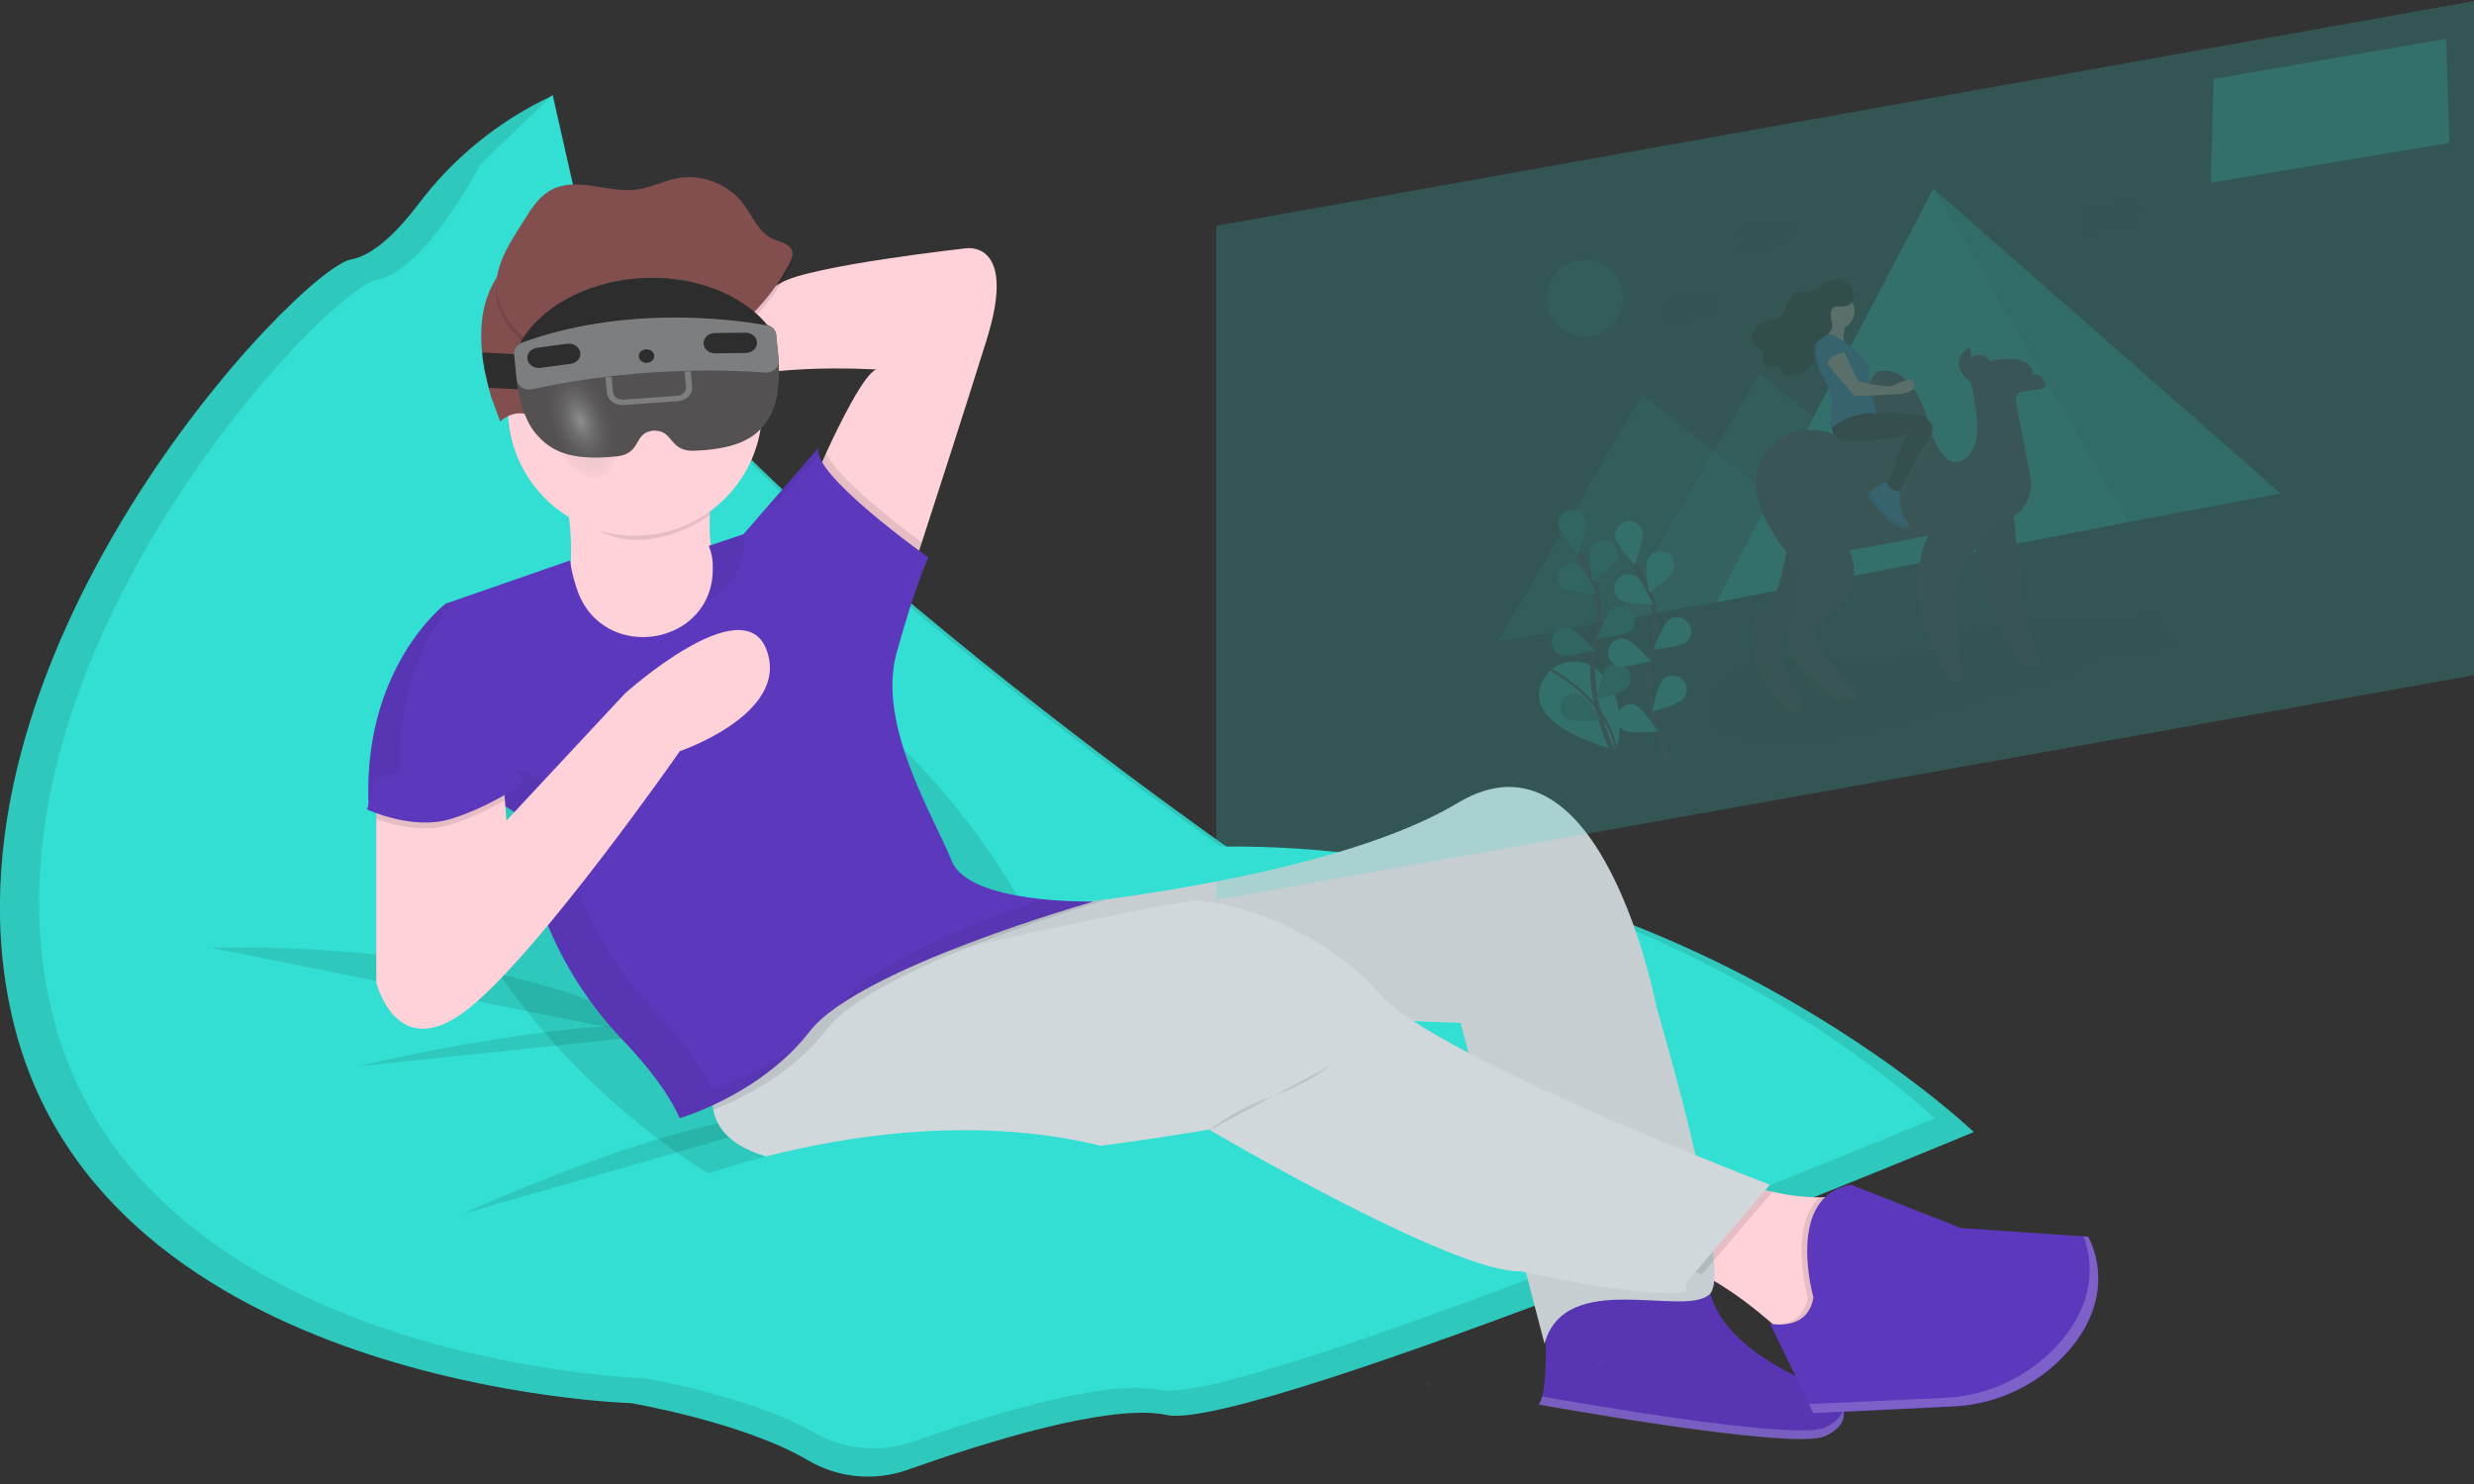 <?xml version="1.0" encoding="utf-8"?>
<!-- Generator: Adobe Illustrator 24.2.0, SVG Export Plug-In . SVG Version: 6.00 Build 0)  -->
<svg version="1.1" xmlns="http://www.w3.org/2000/svg" xmlns:xlink="http://www.w3.org/1999/xlink" x="0px" y="0px"
	 viewBox="0 0 1000 600" style="enable-background:new 0 0 1000 600;" xml:space="preserve">
<rect x="0" y="0" width="1000" height="600" fill="#333333" stroke="none"/>
<style type="text/css">
	.st0{fill:#5C39BC;}
	.st1{opacity:0.05;enable-background:new    ;}
	.st2{fill:#33DED2;}
	.st3{opacity:0.1;enable-background:new    ;}
	.st4{fill:#FFD2D9;}
	.st5{fill:#D1D8DB;}
	.st6{fill:#824E4E;}
	.st7{opacity:0.05;}
	.st8{opacity:0.2;fill:#FFFFFF;enable-background:new    ;}
	.st9{opacity:0.05;fill:#00FF00;enable-background:new    ;}
	.st10{fill:#2D2D2D;}
	.st11{opacity:0.2;fill:#33DED2;enable-background:new    ;}
	.st12{opacity:0.2;}
	.st13{opacity:0.1;fill:#252223;enable-background:new    ;}
	.st14{opacity:0.3;fill:#33DED2;enable-background:new    ;}
	.st15{fill:url(#SVGID_1_);}
	.st16{fill:#535461;}
	.st17{fill:url(#SVGID_2_);}
	.st18{fill:#F9D5C6;}
	.st19{fill:#353535;}
	.st20{fill:#409CD6;}
	.st21{fill:#2F302F;}
	.st22{fill:none;stroke:#535461;stroke-miterlimit:10;}
	.st23{fill:none;stroke:#535461;stroke-width:2;stroke-miterlimit:10;}
	.st24{opacity:0.25;enable-background:new    ;}
	.st25{fill:#535151;}
	.st26{fill:#7C7E7F;}
	.st27{opacity:0.35;fill:url(#SVGID_3_);}
</style>
<g id="ce0caf1d-b686-4c5f-8a14-7ab48d3ff308">
	<path class="st0" d="M624.3,526.9c0,0,2.3,35.1-2.3,40.9c0,0,102.8,18.7,115.7,12.8s7-15.2,0-18.7s-42.1-16.4-46.8-40.9
		c0,0,15.2-7-33.9,2.3S624.3,526.9,624.3,526.9z"/>
	<path class="st1" d="M624.3,526.9c0,0,2.3,35.1-2.3,40.9c0,0,102.8,18.7,115.7,12.8s7-15.2,0-18.7s-42.1-16.4-46.8-40.9
		c0,0,15.2-7-33.9,2.3S624.3,526.9,624.3,526.9z"/>
	<path class="st2" d="M223.2,38.7l-0.4,0.2c-21.2,10-39.7,25-53.8,43.8c-8,10.5-17.8,20.5-27.1,22.2C121.2,108.5-30.9,266.7,5.6,414
		s249.5,153.3,249.5,153.3s45.3,7.7,71.3,23c12.3,7.3,27.1,8.7,40.6,3.9c31-11,81.8-27,104.7-22.1c34.1,7.3,326.1-114.4,326.1-114.4
		S676.2,340.9,497.3,343.4c0,0-282.3-197.1-272.6-278.6L223.2,38.7z"/>
	<path class="st3" d="M223.2,38.7l-0.4,0.2c-21.2,10-39.7,25-53.8,43.8c-8,10.5-17.8,20.5-27.1,22.2C121.2,108.5-30.9,266.7,5.6,414
		s249.5,153.3,249.5,153.3s45.3,7.7,71.3,23c12.3,7.3,27.1,8.7,40.6,3.9c31-11,81.8-27,104.7-22.1c34.1,7.3,326.1-114.4,326.1-114.4
		S676.2,340.9,497.3,343.4c0,0-282.3-197.1-272.6-278.6L223.2,38.7z"/>
	<path class="st2" d="M223.4,38.4l-29.2,28c0,0-22.2,43.2-42.1,46.8S-13.8,268.6,21.2,410s239.6,147.3,239.6,147.3
		s42.6,7.2,67.6,21.6c12.3,7.2,27.1,8.7,40.6,4c29.8-10.5,78-25.6,99.8-20.9C501.5,569,782,452.1,782,452.1S665.2,339.9,493.4,342.3
		c0,0-271.1-189.3-261.8-267.6L223.4,38.4z"/>
	
		<ellipse transform="matrix(0.707 -0.707 0.707 0.707 -172.459 320.206)" class="st3" cx="300.29" cy="368.28" rx="92.2" ry="167.8"/>
	<path class="st4" d="M223.4,186.8c0,0,12.9,21,4.7,62s21,40.9,21,40.9h58.4l19.9-51.4l-28,2.3c0,0-18.7-4.7-10.5-47.9L223.4,186.8z
		"/>
	<path class="st4" d="M398.7,137.7c-8.9,28.5-20.1,63.1-26.1,81.6l-4.3,13.1l-38.6-39.7c0,0,1.7-3.9,4.2-9.5
		c5.6-12.2,15.5-32.2,20.3-33.8c0,0-53.8-3.5-70.1,9.4s-11.7-35.1-11.7-35.1s31.6-2.3,43.2-9.3s74.8-14,74.8-14
		S411.6,96.8,398.7,137.7z"/>
	<path class="st3" d="M187.2,490.7c0,0,99.3-45.6,134.4-38.6"/>
	<path class="st3" d="M85.5,383.2c0,0,120.4-4.7,185.8,37.4"/>
	<path class="st3" d="M145.1,431.1c0,0,94.7-23.4,144.9-15.2"/>
	<path class="st4" d="M749.3,481.3l-8.2,59.6l-21-2.3c0,0-1.3-1.2-3.4-3.1c-5.7-5-17.5-14.8-28.7-20.1c-3.8-2-8-3.2-12.2-3.6
		l23.4-35.1c5.7,2.1,11.5,3.9,17.5,5.2c6.2,1.4,12.5,2.2,18.8,2.2C740.2,484.1,744.9,483.2,749.3,481.3z"/>
	<path class="st5" d="M690.9,523.4c-10.5,9.3-58.4-10.5-66.6,19.9l-7.5-28.8l-23.2-88.7l-3.2-12.2l-19.3-0.8l-221.6-9.5l-12.6-0.5
		l-6.6-0.3l8.8-4.4l58.4-29c0,0,21-1.5,50.1-5.5l0,0c44-6,106.3-17.8,141.5-38.9c58.4-35.1,80.6,83,80.6,83s8.9,30,15.7,59.5
		c3.2,14,6,28,7,38.6C693.5,514.8,693.2,521.4,690.9,523.4z"/>
	<path class="st1" d="M690.9,523.4c-10.5,9.3-58.4-10.5-66.6,19.9l-7.5-28.8l-23.2-88.7l-3.2-12.2l-19.9-1.2l-214.1-13.2l-13.2-0.8
		l-4.1-0.3l-5.3-0.3l63.7-28.6c0,0,21-1.5,50.1-5.5l0,0c44-6,106.3-17.8,141.5-38.9c58.4-35.1,80.6,83,80.6,83s8.9,30,15.7,59.5
		c3.2,14,6,28,7,38.6C693.5,514.8,693.2,521.4,690.9,523.4z"/>
	<path class="st3" d="M716.5,481.8l-20.5,24l-8.2,9.6c-3.8-2-8-3.2-12.2-3.6l23.3-35.1C704.7,478.8,710.6,480.5,716.5,481.8z"/>
	<path class="st5" d="M715.4,479l-22.9,26.8l-11,12.9v3.5c-13.5,3.1-55.5-5.8-64.8-7.8c-1.2-0.2-1.8-0.4-1.8-0.4
		c-26.9,1.2-126.2-57.3-126.2-57.3s-108.7,18.7-161.3,14c-29.4-2.6-37.6-13.3-39.1-22.1c-0.7-4.4-0.1-8.9,1.7-12.9l46.9-33l6.2-4.4
		l10-7c0,0,17.3-3.9,39.2-8.8l0,0c34.3-7.6,80-17.4,89.3-18.1c15.2-1.2,53.8,11.7,76,37.4c3.8,4,8.1,7.6,12.9,10.5l0.6,0.4
		c6.2,4.1,13.9,8.5,22.5,13c28.3,14.9,66,30.9,91.9,41.4C703.2,474.4,715.4,479,715.4,479z"/>
	<path class="st3" d="M749.3,481.3l-8.2,59.6l-21-2.3c0,0-1.3-1.2-3.4-3.1c4.7,0.1,12.3-1.2,14-10.9c0,0-8.1-28.3,4.7-40.5
		C740.2,484.1,744.9,483.2,749.3,481.3z"/>
	<path class="st0" d="M733,524.6c0,0-11.7-40.9,15.2-45.6l44.4,17.5L844,500c0,0,13.4,21.9-8.1,46.5c-11.9,13.4-28.8,21.5-46.7,22.2
		l-56.2,2.7l-17.5-36.2C715.5,535.1,730.6,538.6,733,524.6z"/>
	<path class="st3" d="M447.6,363.7c-5.8,1.7-30.2,9-55.2,18.9l0,0c-12.3,4.7-24.4,10.3-36,16.6c-2.4,1.4-4.7,2.7-6.9,4.1
		c-6.5,4.1-11.8,8.4-15.1,12.6c-14.4,18.7-35.6,28.7-46.1,32.8c-0.7-4.4-0.1-8.9,1.7-12.9l46.9-33l-6.6-0.3l8.8-4.4l-5.3-0.3
		l63.7-28.6C397.5,369.1,418.6,367.7,447.6,363.7z"/>
	<path class="st3" d="M372.6,219.3l-4.3,13.1l-38.6-39.7c0,0,1.7-3.9,4.2-9.5C338.9,193.6,362.1,211.6,372.6,219.3z"/>
	<path class="st0" d="M233.4,238.8c-1.4-4-2.4-8-3-12.2l-50.3,17.5c0,0-34.5,26.3-31,83.6c0,0,42.7-15.8,61.3,2.9l0.4,3.3
		c4,32.7,18.4,63.2,41.2,86.9c9.3,9.8,18.1,20.8,22.7,31.3c0,0,32.7-9.4,52.6-35.1S442,364.5,442,364.5s-50.3,1.2-57.3-16.4
		s-30.4-54.9-22.3-84.1s12.9-38.6,12.9-38.6s-47.9-33.9-44.4-44.4l-30.4,35l-14,4.7c1.1,2.7,1.7,5.6,1.6,8.5
		C288.9,261,244.1,268.7,233.4,238.8z"/>
	<path class="st2" d="M275.4,478.4c0,0,113.4-46.7,205.7-2.3l-22.2,46.7l-106.4,2.3L275.4,478.4z"/>
	<path class="st3" d="M287.1,208c0.4-4.4,0.9-8.7,1.8-13l-65.4-5.9c0,0,4.5,3.9,6.5,18.5c7.7,4.6,16.6,10.7,26.2,10.7
		C267.3,218.4,278.2,214.7,287.1,208z"/>
	<circle class="st4" cx="256.7" cy="165.2" r="51.4"/>
	<path class="st6" d="M218.4,173.1l7.3-2.2v-12.2l7-21c0,0,35.1-16.4,51.4-12.9c-0.9,4.1-1.7,8.1-2.6,12.2c2.1-0.4,16-3.5,18.4-12.4
		c3.4-12.3-18.3-25.3-20.5-26.7c-19.5-11.7-49.3-13.8-67.8,2.3c-9.4,8.2-24.5,22.2-12.9,60.8l3.5,9.4c3.7-3.4,8.6-4.2,12.1-2.2
		C216.3,169.4,217.7,171.1,218.4,173.1z"/>
	<g class="st7">
		<path d="M309.6,205.6l3.8-1.3l17.7-20.4c-0.3-1-0.4-2-0.1-3L309.6,205.6z"/>
		<path d="M285,243.3c9.3-4.1,16.4-13,16-25.7c0-0.7,0-1.3-0.1-2l-0.4,0.4l-14,4.7c1.1,2.7,1.7,5.6,1.6,8.6
			C288.4,234.1,287.3,239,285,243.3z"/>
		<path d="M421.3,363.5c-29.3,10.2-69,26.2-81,41.9c-0.3,0.4-0.6,0.8-0.9,1.2c32.1-22,102.6-42.1,102.6-42.1
			C435.1,364.5,428.2,364.2,421.3,363.5z"/>
		<path d="M287.7,440.4c-4.7-10.5-13.4-21.6-22.7-31.3c-22.8-23.8-37.2-54.3-41.2-86.9l-0.4-3.3C204.7,300.2,162,316,162,316
			c-2.2-36.3,10.8-60.2,20.7-72.8l-2.6,0.9c0,0-34.5,26.3-31,83.6c0,0,42.6-15.8,61.4,2.9l0.4,3.3c4,32.7,18.4,63.2,41.2,86.9
			c9.3,9.8,18.1,20.8,22.7,31.3c0,0,28.5-8.2,48.4-30.1C312.5,430.1,300.5,436.3,287.7,440.4z"/>
	</g>
	<path class="st4" d="M274.8,303.7c0,0-56.1,80.6-85.3,104s-37.4-10.5-37.4-10.5v-74.8l51.4-5.8l0.6,7.1l0.6,8.1l47.9-51.4
		c0,0,47.9-43.2,57.3-17.5S274.8,303.7,274.8,303.7z"/>
	<path class="st3" d="M204.1,323.6c-7,4.1-14.5,7.4-22.2,9.9c-11.1,3.4-23.7-0.2-29.8-2.3v-8.7l51.4-5.9L204.1,323.6z"/>
	<path class="st0" d="M151.5,314.8l-3.1,12.5c0,0,18.3,8.5,33.5,3.9s26.9-12.9,29.2-14s-9.4-14-9.4-14L151.5,314.8z"/>
	<path class="st3" d="M488.1,457.4c7.8-6,16.5-10.7,25.7-14c8.8-3,17.1-7.4,24.5-12.9"/>
	<path class="st8" d="M844,500l-1.9-0.1c2.8,7,6.8,24.3-9.7,43.1c-11.9,13.4-28.8,21.5-46.8,22.2l-54.4,2.5l1.7,3.6l56.2-2.7
		c17.9-0.7,34.8-8.7,46.7-22.2C857.4,522,844,500,844,500z"/>
	<path class="st9" d="M579,560.2h-0.2c0.2,2.8,0.4,8.5,0.5,14.7C579.3,569.4,579.1,564,579,560.2z"/>
	<path class="st9" d="M645.5,550.1c0.2,0.7,0.3,1.4,0.5,2.1C647.2,551.6,648.9,550.3,645.5,550.1z"/>
	<path class="st8" d="M737.6,577.2c-12,5.4-102.1-10.4-114.3-12.6c-0.2,1.2-0.7,2.3-1.4,3.3c0,0,102.8,18.7,115.7,12.8
		c6.6-3,8.3-6.9,7.4-10.5C744.3,572.6,742.1,575.1,737.6,577.2z"/>
	<path class="st9" d="M578.8,560.2c0-1.2-0.1-1.8-0.1-1.8S572.8,560.6,578.8,560.2z"/>
	<path class="st10" d="M195,142.5l34,1.8c-0.7,4.8-0.6,7.5-1.9,14l-29.5-1.5c-0.4-1.6-0.8-3.2-1.1-4.8l-0.6-2.4l-0.8-5.1L195,142.5z
		"/>
	<path class="st3" d="M289.4,140.6c12.6-7.6,22.9-18.7,29.7-31.8c0.8-1.5,1.5-3.3,1.1-4.9c-0.8-3.2-5-3.7-8-5.1
		c-5.6-2.6-7.9-9-11.6-13.9c-6.4-8.4-16.9-12.4-27.3-10.5c-5.3,1.1-10.3,3.7-15.6,4.5c-11.6,1.7-24.2-5.3-34.6,0
		c-4.8,2.4-8,7-10.8,11.6c-7.1,11.3-16,23.4-9.5,36.7c3.7,7.6,9.6,13.9,17.9,16.1s17.9,0.4,26.4-0.6c7-0.8,14.2-2.3,21.2-1.6
		C276.5,142,281.6,145.3,289.4,140.6z"/>
	<path class="st6" d="M289.4,138.3c12.6-7.6,22.9-18.7,29.7-31.8c0.8-1.5,1.5-3.3,1.1-4.9c-0.8-3.2-5-3.7-8-5.1
		c-5.6-2.6-7.9-9-11.6-13.9c-6.4-8.4-16.9-12.4-27.2-10.5c-5.3,1.1-10.3,3.7-15.6,4.5c-11.6,1.7-24.2-5.3-34.6,0
		c-4.8,2.4-8,7-10.8,11.6c-7.1,11.3-16,23.4-9.5,36.7c3.7,7.6,9.6,13.9,17.9,16.1s17.9,0.4,26.4-0.6c7-0.8,14.2-2.3,21.2-1.6
		C276.5,139.7,281.6,143,289.4,138.3z"/>
	<polygon class="st11" points="1000,273 491.6,363.9 491.6,91.3 1000,0.4 	"/>
	<polygon class="st11" points="894.7,31.9 988.7,15.7 990.1,57.8 893.6,73.9 	"/>
	<g class="st12">
		<path class="st13" d="M711.8,267.1c3.2-0.7,6.5-1,9.7-0.8c19.2,0.3,39.2,2.2,58-3.5c10-3,19-8,29.3-10.1
			c17.5-3.6,35.1,1.7,52.3-2.7c3.5-0.9,7.8-2.2,10.3-0.8c2.9,1.6,0.8,5.6,4.4,6.7c1.1,0.1,2.2,0.4,3.3,0.7c1.3,0.8,0.5,2.3-0.8,3.4
			c-7.8,6.3-23.7,2.1-33.5,7.3c-2.2,1.2-3.8,2.6-5.8,3.9c-3.2,1.7-6.6,2.9-10.2,3.7l-54.4,15.2c-13,3.6-26.2,7.3-39.7,8.9
			s-27.4,1-37.3-3.6c-2.1-1-4.1-2.2-4.9-3.8C688.7,283.7,698.3,270.7,711.8,267.1z"/>
		<polygon class="st14" points="663.8,159.4 709.3,195.4 754.8,231.4 680.1,245.5 605.4,259.6 634.6,209.5 		"/>
		<polygon class="st14" points="711.1,151.1 756.6,187.1 802.1,223 727.4,237.2 652.7,251.3 681.9,201.2 		"/>
		<polygon class="st2" points="781.5,76.3 693.7,243.5 860.2,211.1 921.8,199.5 		"/>
		<polygon class="st3" points="921.8,199.5 860.2,211.1 781.5,76.3 		"/>
		
			<linearGradient id="SVGID_1_" gradientUnits="userSpaceOnUse" x1="815.11" y1="1027.453" x2="815.11" y2="894.223" gradientTransform="matrix(0.98 -0.19 0.19 0.98 -213.3 -577.97)">
			<stop  offset="0" style="stop-color:#808080;stop-opacity:0.25"/>
			<stop  offset="0.54" style="stop-color:#808080;stop-opacity:0.12"/>
			<stop  offset="1" style="stop-color:#808080;stop-opacity:0.1"/>
		</linearGradient>
		<path class="st15" d="M827.8,153.8c-0.6-2.3-2.8-3.7-5.1-3.5c0,0,1.2-9.2-17.8-5.5c-1.2-2.4-4.1-3.4-6.5-2.2
			c-0.4,0.2-0.7,0.4-1,0.7l-0.8-4.3c0,0-10.4,5.9,0.6,14.4l1.3,7c0,0.2,0.1,0.4,0.2,0.5c0.1,0.1,0.1,0.3,0.1,0.4
			c0.5,2,4.2,18.3-4.2,23.8c-9,6-14.1-12.5-14.1-12.5c-5.8-24.2-17-24.1-19.6-23.8c-0.3,0-0.6,0.1-1,0.1c-1.2,0.1-5.1,1.4-6.6,15.4
			c-1.8,16.8-8.2,12.6-8.2,12.6c-14.4-7.8-24.5-1-24.5-1c-25,14.7-3.7,42.2,0.6,47.4c-1.7,8.3-5,23-8.2,23.6
			c-4.5,0.9-13,16.8,10,41.5l6.1-1.2c0,0-18.9-24.7-4-37c-0.3,0.9-0.7,1.8-1.2,2.6c-8.3,14.3,20,31.4,20,31.4l6.8-1.3L735,263.1
			c-6.3-8.2,5.4-14.9,5.4-14.9c13.8-11.5,6.7-25.4,6.7-25.4l32.1-6c-4,8.8-9.8,30.4,9.6,58.8l4.5-0.9l-3.7-34.5c0,0,1.2-7.4,9-18.6
			c3.1,14,9.8,38.2,19.8,48.4l6.6-1.2c0,0-8-23-8.2-31.6c-0.1-3.5-0.2-6.9-0.5-10.4l-1.6-18.1c5.4-3.4,8.2-9.9,6.9-16.2l-6-31.4
			c-0.4-1.8,0.8-3.5,2.6-3.9l0,0h0.2l7.8-1.1C827.3,155.9,828,154.9,827.8,153.8L827.8,153.8C827.9,154.1,827.8,153.9,827.8,153.8z"
			/>
		<path class="st16" d="M796.2,211.5c0,0,7.3,43.3,21.5,57.7l6.5-1.2c0,0-7.8-22.5-8.1-30.9c-0.1-3.4-0.2-6.8-0.5-10.2l-2.6-29.2
			L796.2,211.5z"/>
		<path class="st1" d="M796.2,211.5c0,0,7.3,43.3,21.5,57.7l6.5-1.2c0,0-7.8-22.5-8.1-30.9c-0.1-3.4-0.2-6.8-0.5-10.2l-2.6-29.2
			L796.2,211.5z"/>
		<path class="st16" d="M723.2,217.7c0,0-4.7,27.8-9.1,28.7s-12.8,16.5,9.8,40.8l6-1.2c0,0-20.8-27.2-1-38.3
			C728.9,247.7,732.3,224.5,723.2,217.7z"/>
		<path class="st1" d="M723.2,217.7c0,0-4.7,27.8-9.1,28.7s-12.8,16.5,9.8,40.8l6-1.2c0,0-20.8-27.2-1-38.3
			C728.9,247.7,732.3,224.5,723.2,217.7z"/>
		<path class="st16" d="M798,161.5l-1.3-6.9c-10.8-8.3-0.6-14.2-0.6-14.2l1.4,7.3c25.6-7.4,24.2,3.7,24.2,3.7c2.3-0.2,4.4,1.2,5,3.4
			c0.4,1-0.2,2.1-1.1,2.4l0,0c-0.1,0-0.2,0.1-0.4,0.1l-7.6,1c-1.8,0.2-3,1.9-2.8,3.6l0,0c0,0.1,0,0.1,0,0.2l5.9,30.8
			c0.9,4.5-0.3,9.1-3.1,12.6c-2.2,2.7-5.7,5.1-11.3,6l-58.7,11.1c0,0,7,13.7-6.6,25c0,0-11.4,6.5-5.3,14.6l15.4,19.4l-6.7,1.3
			c0,0-27.8-16.9-19.7-30.8c4.5-9.1,3.8-19.8-1.9-28.2c0,0-28.5-31.5-1.4-47.4c0,0,10-6.7,24.1,1c0,0,6.3,4.1,8-12.3
			c1.4-13.7,5.2-15.1,6.4-15.1c0.3,0,0.6,0,0.9-0.1c2.6-0.4,13.5-0.5,19.3,23.3c0,0,5,18.2,13.8,12.4c8.2-5.4,4.7-21.4,4.1-23.4
			c0-0.1-0.1-0.3-0.1-0.4l0,0C798,161.8,798,161.7,798,161.5z"/>
		<path class="st16" d="M781.5,212.7c0,0-18.1,25.1,7.1,61.9l4.5-0.8l-3.6-33.9c0,0,2.2-14.2,21.7-32.9L781.5,212.7z"/>
		<circle class="st16" cx="800" cy="148.3" r="4.8"/>
		
			<linearGradient id="SVGID_2_" gradientUnits="userSpaceOnUse" x1="802.461" y1="963.353" x2="802.461" y2="856.463" gradientTransform="matrix(0.98 -0.19 0.19 0.98 -213.3 -577.97)">
			<stop  offset="0" style="stop-color:#808080;stop-opacity:0.25"/>
			<stop  offset="0.54" style="stop-color:#808080;stop-opacity:0.12"/>
			<stop  offset="1" style="stop-color:#808080;stop-opacity:0.1"/>
		</linearGradient>
		<path class="st17" d="M780,179.5c5.5-8.4,2.2-8.9,0.1-11.1c-1.5-1.5-13.6-2.1-21.2-2.3c-0.2-0.6-0.4-1.6-0.7-2.8
			c0,0-0.6-2.2-0.9-3.7h0.5l-0.1-0.4l9.3-0.5c8-0.3,8.4-3.5,8.4-3.5c0.2-5.5-8.8-0.2-8.8-0.2c-1.8,0.9-6.5,0.2-10.2-0.5
			c-0.1-0.8-0.2-1.6-0.2-2.3c0-1.2,0-2.4-0.2-3.6c-0.1-1-0.5-2-1.2-2.8c-2.7-3.3-5.9-6.2-9.4-8.6c-0.2-2.1,0-4.1,0.6-6.1
			c2.9-1.5,4.5-4.7,3.9-7.9c-0.1-0.7-0.4-1.4-0.7-2c1.7-2.2,0.9-6-1.4-8.1c-0.3-0.2-0.5-0.4-0.8-0.6c-1.5-1-3.3-1.4-5.1-1.2
			c-2,0.3-3.9,1.1-5.5,2.3c-2,1.3-3.9,3-6.3,3.2c-1.7,0.2-3.5-0.4-5.1,0.1c-2.1,0.7-3.2,2.9-3.9,5s-1.3,4.3-3.2,5.6
			c-1.6,1.1-3.7,1.1-5.5,1.5c-2.7,0.6-4.9,2.4-5.9,4.9c-0.8,2.3,0.1,4.8,2.1,6.2c0.3,0.2,0.6,0.4,1,0.6c0.4,0.1,0.8,0.3,1.2,0.4
			c0.2,0.2,0.3,0.4,0.4,0.6c0,0.3-0.1,0.6-0.2,0.9c-0.4,1.3-0.3,2.7,0.3,3.9c0.2,0.4,0.6,0.8,1,1.1c0.1,0.1,0.3,0.2,0.4,0.3
			c1.4,0.6,3.1-0.8,4.4-0.1h0.1c0.5,0.6,1,1.2,1.4,1.9c0.3,0.4,0.7,0.7,1.2,1c1.2,0.8,2.6,1.1,4,0.9c1.8-0.3,3.5-1,5-2
			c2.1-1.2,4.3-2.8,4.5-5.1c0.1-1.4-0.6-2.8-0.5-4.2c0.1-0.7,0.4-1.3,0.8-1.8c-0.2,1.2-0.3,2.4-0.2,3.6c0,1,0.2,2,0.3,2.9
			c0.4,2.5,1.3,4.9,2.7,7.1c1.8,2.8,3.1,5.9,3.8,9.2c0.3,1.4,0.3,2.9,0.1,4.4c-0.8,4.2-0.7,6-0.5,6.7c0.1,1,0.5,1,0.5,1h0.1
			c0.1,1.4,0.7,2.8,1.8,3.7c10.6,4.4,32.1-1.8,32.1-1.8c-4.3,1.5-7.5,13.4-7.5,13.4c-0.5,2.6-1.5,5-3.2,7.1l0,0
			c-2.3-0.4-5.1,2.3-7.2,3.8l-0.2,0.1c-0.8,0.5-1,1.6-0.4,2.4l0,0c0,0.1,0.1,0.1,0.1,0.2l8.3,9.1c4.8,3.4,7.5,3.6,8.3,2.6
			c0.5-0.6,0.2-1.8-1-2.8c-2.8-2.6-2.4-11.2-2.3-11.9C772.3,192.3,776,185.8,780,179.5z"/>
		<path class="st18" d="M746.5,129.8c0,0-2.4,5.5-0.8,10.3l-9-4.8c0,0,2.9-0.8,2.3-7.6L746.5,129.8z"/>
		<path class="st19" d="M752.5,166.4c0,0,23.8,0.3,25.8,2.5s5.1,2.7,0,10.8s-10.8,19.8-10.8,19.8l-6-2.8c2.2-2.3,3.6-5.2,4.2-8.4
			c0,0,2.9-11.6,7-13.1c0,0-20.3,5.9-30.4,1.6c0,0-2.7-2-1.4-6.4S752.5,166.4,752.5,166.4z"/>
		<path class="st3" d="M739.3,135.5c0,0-5.9-1.5-5.5,7.6c0.2,3.3,1.1,6.5,2.8,9.4c1.9,3.3,4.7,9,3.9,13.7c-1.2,7.1,0,7.1,0,7.1
			l3-1.9c4.1-2.5,8.8-3.8,13.6-3.9h1.4c0,0-2.8-10.2-2.9-14.8c0-2.1,0-4.1-1.3-5.8C750.3,141.8,742.2,135.5,739.3,135.5z"/>
		<path class="st20" d="M739.3,135.1c0,0-5.9-1.5-5.5,7.6c0.2,3.3,1.1,6.5,2.8,9.3c1.9,3.3,4.7,9,3.9,13.7c-1.2,7.1,0,7.1,0,7.1
			l3-1.9c4.1-2.5,8.8-3.8,13.6-3.9h1.4c0,0-2.8-10.2-2.9-14.8c0-2.1,0-4.1-1.3-5.8C750.2,141.4,742.1,135.1,739.3,135.1z"/>
		<path class="st3" d="M737.1,142.4c0.8-2.2,3.3-3.4,5.5-2.6c0.6,0.2,1.1,0.6,1.5,1c0.9,1,1.6,2.1,2.2,3.3c2.8,6.4,5,10.4,5,10.4
			c1.8,0.3,3.6,0.7,5.3,1.2c0.3,2.2,0.6,4.4,0.6,4.4l-7.6,0.4l-10.4-12.3C739.2,148.3,736,145.6,737.1,142.4z"/>
		<path class="st18" d="M737,142c0.8-2.2,3.3-3.4,5.5-2.5c0.6,0.2,1.1,0.5,1.5,0.9c0.9,1,1.6,2.1,2.2,3.3c2.8,6.4,5,10.4,5,10.4
			s11.4,3.1,14.4,1.7c0,0,8.5-5.1,8.3,0.3c0,0-0.3,3.1-7.9,3.3l-16.4,0.8l-10.4-12.3C739.1,147.8,735.9,145.1,737,142z"/>
		<path class="st3" d="M738.3,130.8c0.2-1.1,0.7-0.6,0.6-2.5l7.5,2c-0.3,0.8-0.6,1.5-0.8,2.3c-0.8,0.3-1.5,0.4-2.3,0.4
			C741.7,133.4,739.7,131.6,738.3,130.8z"/>
		<circle class="st18" cx="742.3" cy="125.8" r="7.3"/>
		<path class="st3" d="M745.3,124.1c-1.3,0.1-2.7-0.3-3.8,0.3s-1.4,2.5-1.2,4c0.2,1.5,0.8,2.9,0.5,4.4c-0.5,1.9-2.3,3-4,4
			s-3.5,2.3-3.7,4.2c-0.2,1.4,0.5,2.7,0.5,4.1c-0.1,2.3-2.3,3.8-4.2,5c-1.4,0.9-3,1.6-4.7,1.9c-1.7,0.3-3.5-0.3-4.6-1.7
			c-0.5-0.7-0.8-1.7-1.7-2.1c-1.3-0.6-2.9,0.7-4.2,0.1c-0.4-0.2-0.8-0.6-1-1.1c-0.6-1.2-0.8-2.6-0.3-3.8c0.1-0.3,0.2-0.6,0.2-0.9
			c-0.1-0.7-1-1-1.7-1.3c-2.4-1.1-3.6-3.9-2.7-6.4c0.9-2.4,3-4.2,5.5-4.8c1.8-0.4,3.7-0.4,5.2-1.4c1.7-1.2,2.3-3.4,3-5.4
			s1.6-4.2,3.6-4.8c1.5-0.5,3.2,0.1,4.8-0.1c2.2-0.2,4-1.8,5.8-3.1c1.5-1.1,3.3-1.9,5.2-2.2c1.9-0.3,3.9,0.3,5.3,1.5
			C750.5,117.4,750.7,123.8,745.3,124.1z"/>
		<path class="st21" d="M745,123.9c-1.3,0.1-2.7-0.3-3.8,0.3s-1.4,2.5-1.2,4c0.2,1.5,0.8,2.9,0.5,4.4c-0.5,1.9-2.3,3-4,4
			s-3.5,2.3-3.7,4.2c-0.2,1.4,0.5,2.7,0.5,4.1c-0.1,2.3-2.3,3.8-4.2,4.9c-1.4,0.9-3,1.6-4.7,1.9c-1.7,0.3-3.5-0.3-4.6-1.7
			c-0.5-0.7-0.8-1.7-1.7-2.1c-1.3-0.6-2.9,0.7-4.2,0.1c-0.4-0.2-0.8-0.6-1-1.1c-0.6-1.2-0.7-2.6-0.3-3.8c0.1-0.3,0.2-0.6,0.2-0.9
			c-0.1-0.7-1-1-1.7-1.3c-2.4-1.1-3.6-3.9-2.7-6.4c0.9-2.4,3-4.2,5.6-4.7c1.8-0.4,3.7-0.4,5.2-1.4c1.7-1.2,2.3-3.4,3-5.4
			s1.6-4.2,3.6-4.8c1.5-0.5,3.2,0.1,4.8-0.1c2.2-0.2,4-1.8,5.8-3.1c1.5-1.1,3.3-1.9,5.2-2.2c1.9-0.3,3.9,0.3,5.3,1.5
			C750.3,117.3,750.5,123.6,745,123.9z"/>
		<path class="st3" d="M747.2,142.2c0,0-9.3,0.6-8.5,7.1s-3.3-7.4-3.3-7.4l3.6-3.9l5.2,0.6L747.2,142.2z"/>
		<path class="st20" d="M746.9,142.1c0,0-9.3,0.6-8.6,7.1s-3.2-7.4-3.2-7.4l3.6-3.9l5.2,0.6L746.9,142.1z"/>
		<path class="st20" d="M755.5,201.6l7.9,8.9c4.5,3.3,7.1,3.5,7.8,2.6c0.5-0.6,0.1-1.7-1-2.8c-2.8-2.7-2.3-11.7-2.3-11.7
			c-2.3,0.1-4.4-1.3-5.3-3.4c-2.2-0.4-4.8,2.2-6.8,3.7l-0.2,0.1c-0.8,0.6-0.9,1.6-0.4,2.4L755.5,201.6z"/>
		<path class="st3" d="M768,198.6c0,0-4.5,0.6-5.3-3.4C763.7,197.3,765.7,198.7,768,198.6z"/>
		<path class="st3" d="M755.5,201.6l7.9,8.9c4.5,3.3,7.1,3.5,7.8,2.6c-2.3-0.7-8.7-3.5-15.3-14.2l-0.2,0.1c-0.8,0.6-0.9,1.6-0.4,2.4
			l0,0C755.5,201.5,755.5,201.5,755.5,201.6z"/>
		<path class="st2" d="M626.6,271.2c0,0-20.8,18.6,26.7,32.2c0,0,6.2-19.5-7.1-32c-5.3-5-13.6-5.3-19.2-0.6L626.6,271.2z"/>
		<path class="st22" d="M626.8,270.8c0,0,23.1,11.6,26.5,32.6"/>
		<path class="st23" d="M651.9,303.6c0,0-12.1-23.6-6.8-43.7c2.3-8.4,1.8-17.4-1.5-25.4c-1.6-3.8-3.5-7.5-5.7-11"/>
		<path class="st2" d="M641.1,210.9c0.6,3.1-3.3,13-3.3,13s-7.2-7.9-7.8-10.9c-0.7-3.1,1.3-6.1,4.3-6.7c3.1-0.7,6.1,1.3,6.7,4.3
			C641.1,210.7,641.1,210.8,641.1,210.9L641.1,210.9z"/>
		<path class="st2" d="M653.5,226.1c-1.2,2.9-9.8,9.1-9.8,9.1s-1.8-10.5-0.6-13.4s4.6-4.2,7.5-3
			C653.3,220.1,654.7,223.3,653.5,226.1L653.5,226.1z"/>
		<path class="st2" d="M658.6,255.2c-2.5,1.9-13.1,2.9-13.1,2.9s3.8-10,6.2-11.9c2.5-1.9,6-1.4,7.9,1.1S661.1,253.4,658.6,255.2
			L658.6,255.2z"/>
		<path class="st2" d="M657.5,278.1c-2.1,2.3-12.4,5.1-12.4,5.1s2-10.5,4.1-12.8c2-2.4,5.6-2.6,8-0.6s2.6,5.6,0.6,8
			C657.7,277.9,657.6,278,657.5,278.1L657.5,278.1z"/>
		<path class="st2" d="M632.1,238.1c2.6,1.7,13.3,2,13.3,2s-4.4-9.7-7-11.4s-6.1-1-7.8,1.6C628.9,232.8,629.6,236.3,632.1,238.1
			L632.1,238.1L632.1,238.1z"/>
		<path class="st2" d="M631.2,264.9c3,0.9,13.3-2.1,13.3-2.1s-7.1-7.9-10.1-8.8c-3-0.9-6.1,0.9-7,3.9
			C626.5,260.8,628.2,264,631.2,264.9L631.2,264.9L631.2,264.9z"/>
		<path class="st2" d="M633.8,291c2.8,1.4,13.4,0.2,13.4,0.2s-5.7-9-8.5-10.4c-2.8-1.3-6.2-0.1-7.5,2.8
			C630,286.4,631.1,289.6,633.8,291z"/>
		<path class="st24" d="M641.1,210.9c0.6,3.1-3.3,13-3.3,13s-7.2-7.9-7.8-10.9c-0.7-3.1,1.3-6.1,4.3-6.7c3.1-0.7,6.1,1.3,6.7,4.3
			C641.1,210.7,641.1,210.8,641.1,210.9L641.1,210.9z"/>
		<path class="st24" d="M653.5,226.1c-1.2,2.9-9.8,9.1-9.8,9.1s-1.8-10.5-0.6-13.4s4.6-4.2,7.5-3
			C653.3,220.1,654.7,223.3,653.5,226.1L653.5,226.1z"/>
		<path class="st24" d="M658.6,255.2c-2.5,1.9-13.1,2.9-13.1,2.9s3.8-10,6.2-11.9c2.5-1.9,6-1.4,7.9,1.1S661.1,253.4,658.6,255.2
			L658.6,255.2z"/>
		<path class="st24" d="M657.5,278.1c-2.1,2.3-12.4,5.1-12.4,5.1s2-10.5,4.1-12.8c2-2.4,5.6-2.6,8-0.6s2.6,5.6,0.6,8
			C657.7,277.9,657.6,278,657.5,278.1L657.5,278.1z"/>
		<path class="st24" d="M632.1,238.1c2.6,1.7,13.3,2,13.3,2s-4.4-9.7-7-11.4s-6.1-1-7.8,1.6C628.9,232.8,629.6,236.3,632.1,238.1
			L632.1,238.1L632.1,238.1z"/>
		<path class="st24" d="M631.2,264.9c3,0.9,13.3-2.1,13.3-2.1s-7.1-7.9-10.1-8.8c-3-0.9-6.1,0.9-7,3.9
			C626.5,260.8,628.2,264,631.2,264.9L631.2,264.9L631.2,264.9z"/>
		<path class="st24" d="M633.8,291c2.8,1.4,13.4,0.2,13.4,0.2s-5.7-9-8.5-10.4c-2.8-1.3-6.2-0.1-7.5,2.8
			C630,286.4,631.1,289.6,633.8,291z"/>
		<path class="st23" d="M674.7,308.1c0,0-12.1-23.6-6.8-43.7c2.3-8.4,1.8-17.3-1.5-25.4c-1.6-3.8-3.5-7.5-5.7-11"/>
		<path class="st2" d="M664,215.3c0.6,3.1-3.3,13-3.3,13s-7.2-7.8-7.8-10.9c-0.6-3.1,1.4-6,4.5-6.6S663.4,212.3,664,215.3L664,215.3
			L664,215.3z"/>
		<path class="st2" d="M676.3,230.6c-1.2,2.9-9.8,9.1-9.8,9.1s-1.8-10.5-0.6-13.4s4.6-4.2,7.5-3
			C676.1,224.6,677.5,227.7,676.3,230.6L676.3,230.6z"/>
		<path class="st2" d="M681.4,259.7c-2.5,1.9-13.1,2.9-13.1,2.9s3.8-10,6.2-11.9c2.5-1.9,6-1.4,7.9,1.1S683.9,257.8,681.4,259.7
			L681.4,259.7L681.4,259.7z"/>
		<path class="st2" d="M680.3,282.6c-2.1,2.3-12.4,5.1-12.4,5.1s2-10.5,4.1-12.8s5.7-2.4,8-0.3S682.4,280.3,680.3,282.6L680.3,282.6
			L680.3,282.6z"/>
		<path class="st2" d="M655,242.5c2.6,1.7,13.3,2,13.3,2s-4.4-9.7-7-11.4s-6.1-1-7.8,1.6C651.7,237.3,652.4,240.8,655,242.5
			L655,242.5z"/>
		<path class="st2" d="M654,269.3c3,0.9,13.3-2.1,13.3-2.1s-7.1-7.9-10.1-8.8s-6.1,0.8-7,3.8s0.8,6.1,3.8,7
			C653.9,269.3,654,269.3,654,269.3L654,269.3L654,269.3z"/>
		<path class="st2" d="M656.7,295.5c2.8,1.4,13.4,0.2,13.4,0.2s-5.7-9-8.5-10.4s-6.2-0.2-7.5,2.6S653.8,294.1,656.7,295.5
			L656.7,295.5L656.7,295.5z"/>
		<path class="st13" d="M723,92.1l-2.1,0.4c0.8-0.2,1.3-0.9,1.2-1.7l0,0c-0.1-0.8-0.9-1.3-1.7-1.2l0,0l0,0l-16.7,3.1
			c-0.8,0.2-1.3,0.9-1.2,1.7c0.2,0.8,0.9,1.3,1.7,1.2l0,0l0,0l2-0.4c-0.8,0.2-1.3,0.9-1.2,1.7c0.2,0.8,0.9,1.3,1.7,1.2l0,0l-2.9,0.6
			c-0.8,0.1-1.4,0.8-1.3,1.6c0.1,0.8,0.8,1.4,1.6,1.3c0.1,0,0.1,0,0.2,0l0,0l16.7-3.2c0.8-0.2,1.3-0.9,1.2-1.7
			c-0.2-0.8-0.9-1.3-1.7-1.2l2.9-0.6c0.8-0.2,1.2-1,1-1.8C724.4,92.5,723.7,92,723,92.1L723,92.1z"/>
		<path class="st13" d="M692.8,120.7l-2,0.4c0.8-0.2,1.2-1,1-1.8c-0.2-0.7-0.9-1.2-1.6-1.1l-16.7,3.2c-0.8,0.1-1.3,0.9-1.2,1.7l0,0
			c0.2,0.8,0.9,1.3,1.7,1.2l2-0.4c-0.8,0.2-1.3,0.9-1.2,1.7c0.2,0.8,0.9,1.3,1.7,1.2l0,0l-2.9,0.6c-0.8,0.1-1.4,0.8-1.3,1.6
			c0.1,0.8,0.8,1.4,1.6,1.3c0.1,0,0.1,0,0.2,0L691,127c0.8-0.2,1.3-0.9,1.2-1.7c-0.2-0.8-0.9-1.3-1.7-1.2l0,0l2.9-0.6
			c0.8-0.1,1.4-0.8,1.3-1.6c-0.1-0.8-0.8-1.4-1.6-1.3C692.9,120.7,692.8,120.7,692.8,120.7L692.8,120.7L692.8,120.7z"/>
		<path class="st13" d="M863.2,84.2l-2.1,0.4c0.8-0.1,1.3-0.9,1.2-1.7c-0.1-0.8-0.9-1.3-1.7-1.2l0,0l-16.7,3.2
			c-0.8,0.2-1.3,0.9-1.2,1.7c0.2,0.8,0.9,1.3,1.7,1.2l0,0l2.1-0.4c-0.8,0.2-1.3,0.9-1.2,1.7c0.2,0.8,0.9,1.3,1.7,1.2l0,0l-2.9,0.5
			c-0.8,0.1-1.4,0.8-1.3,1.6c0.1,0.8,0.8,1.4,1.6,1.3c0.1,0,0.2,0,0.2,0l16.7-3.2c0.8-0.2,1.3-0.9,1.2-1.7c-0.2-0.8-0.9-1.3-1.7-1.2
			l2.9-0.6c0.8-0.2,1.2-1,1-1.8C864.5,84.5,863.9,84.1,863.2,84.2L863.2,84.2z"/>
		<circle class="st14" cx="640.7" cy="120.6" r="15.5"/>
		<path class="st1" d="M733.3,200.8c0,0,7.8,6.9,11.4,13s2.5,8.2,2.5,8.2"/>
	</g>
</g>
<g id="Layer_2">
	<g>
		<g>
			<path class="st25" d="M309.71,131.32c-0.15-0.03-0.3-0.06-0.46-0.09c0,0-0.01,0-0.01,0c0,0,0,0,0,0c0,0,0.01,0,0.01,0l0,0
				l-0.01,0c-10.19-12.97-30.17-20.36-51.05-18.85c-20.83,1.51-39.09,11.64-46.67,25.85l-0.01,0c-0.21,0.08-0.41,0.15-0.62,0.23
				c-2.02,0.76-3.25,2.57-3.06,4.5l0.44,4.57c0,0,0,0,0,0.01l0.55,5.7c0.03,0.28,0.09,0.56,0.18,0.83l-0.2,0.01
				c0.06,0.58,1.62,14.21,7.88,21.36c4.62,5.26,11.07,10.68,29.23,9.37c1.13-0.08,2.3-0.19,3.52-0.32c5.35-0.6,6.9-3.31,8.26-5.7
				c1.26-2.23,2.36-4.15,6.37-4.7c4.06-0.03,5.51,1.7,7.19,3.72c1.8,2.16,3.85,4.62,9.24,4.44c1.23-0.05,2.41-0.1,3.54-0.19
				c18.16-1.32,23.48-7.59,27.02-13.44c4.66-7.72,3.77-20.83,3.67-22.11c0.04-0.29,0.05-0.59,0.02-0.88l-0.56-5.75c0,0,0,0,0-0.01
				l-0.44-4.51C313.55,133.35,311.93,131.74,309.71,131.32z"/>
		</g>
		<path class="st26" d="M313.75,135.49l0.99,10.27c0.13,1.32-0.41,2.61-1.48,3.55c-0.86,0.76-1.99,1.21-3.19,1.3
			c-0.28,0.02-0.56,0.02-0.84,0c-43.6-3.15-80.28,3.68-94.02,6.76c-1.47,0.33-3.02,0.08-4.25-0.69c-1.23-0.77-2.01-1.97-2.14-3.29
			l-1-10.27c-0.19-1.93,1.04-3.74,3.07-4.5c42.53-16.01,86.4-9.52,98.83-7.14C311.95,131.9,313.56,133.51,313.75,135.49z"/>
		<path class="st26" d="M279,150.13c-0.7,0.01-1.39,0.03-2.09,0.05l-0.22,0.01l0.61,6.26c0.17,1.81-1.36,3.4-3.42,3.55l-22.01,1.59
			c-2.06,0.15-3.88-1.2-4.06-3l-0.61-6.32l-0.22,0.02c-0.7,0.08-1.39,0.16-2.07,0.24l-0.2,0.02l0.6,6.22
			c0.29,3.01,3.32,5.26,6.76,5.01l22.01-1.59c3.44-0.25,5.99-2.9,5.7-5.91l-0.59-6.14L279,150.13z"/>
		
			<ellipse transform="matrix(8.245373e-03 -1 1 8.245373e-03 115.178 404.109)" class="st10" cx="261.32" cy="143.99" rx="2.74" ry="3.13"/>
		<path class="st10" d="M230.62,147.1l-12.09,1.63c-2.56,0.34-4.95-1.19-5.35-3.43l0,0c-0.4-2.24,1.35-4.34,3.91-4.68l12.09-1.63
			c2.56-0.34,4.95,1.19,5.35,3.43v0C234.93,144.66,233.18,146.76,230.62,147.1z"/>
		<path class="st10" d="M289.14,142.86l12.23-0.14c2.59-0.03,4.65-1.89,4.62-4.16l0,0c-0.04-2.27-2.17-4.08-4.76-4.05L289,134.65
			c-2.59,0.03-4.65,1.89-4.62,4.16l0,0C284.42,141.07,286.55,142.89,289.14,142.86z"/>
		<g>
			<g>
				<path class="st10" d="M310.29,131.58c-10.6-13.11-30.97-20.56-52.27-19.01c-21.23,1.54-39.86,11.77-47.82,26.16
					C252.63,123.25,295.99,128.99,310.29,131.58z"/>
			</g>
		</g>
	</g>
	
		<radialGradient id="SVGID_3_" cx="238.799" cy="174.254" r="8.355" gradientTransform="matrix(1.631 -0.255 0.841 2.802 -301.406 -257.185)" gradientUnits="userSpaceOnUse">
		<stop  offset="0" style="stop-color:#FFFFFF"/>
		<stop  offset="1" style="stop-color:#535151;stop-opacity:0.05"/>
	</radialGradient>
	<path class="st27" d="M248.22,168c3.88,12.93,0.93,24.36-6.59,25.54c-7.52,1.18-16.77-8.35-20.65-21.28
		c-3.88-12.93-0.93-24.36,6.59-25.54C235.09,145.55,244.34,155.07,248.22,168z"/>
</g>
</svg>
